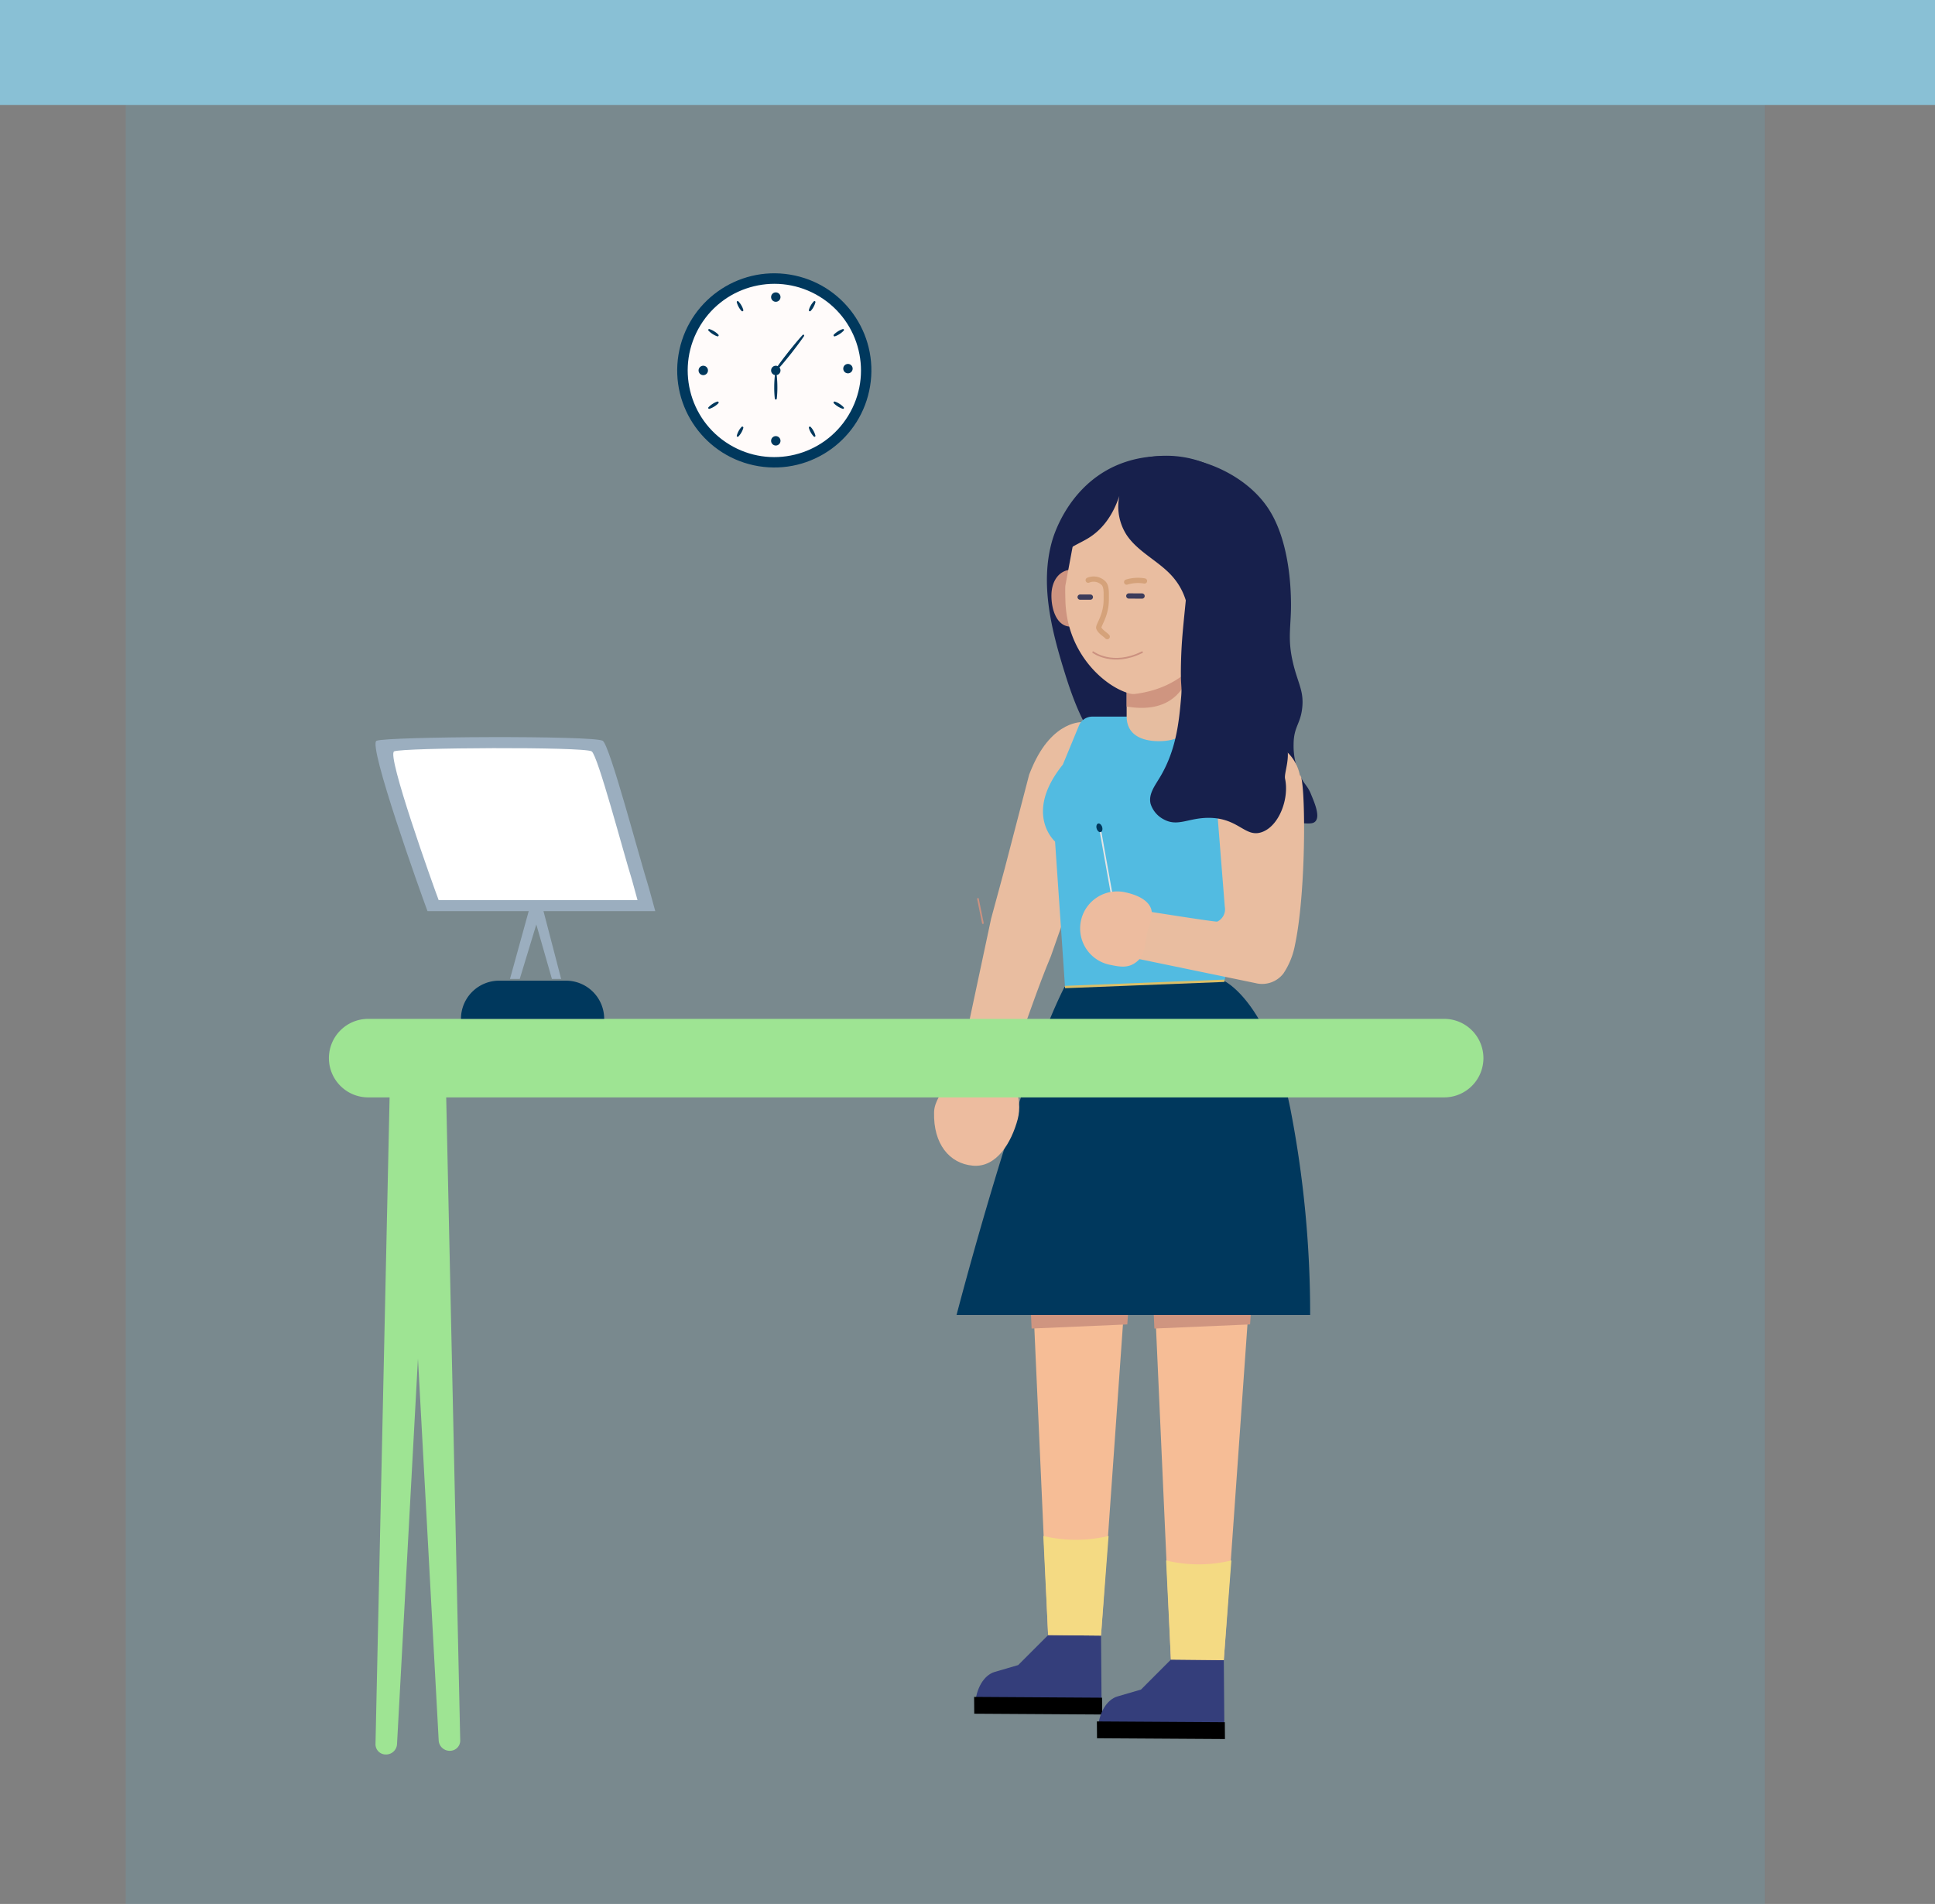 <svg xmlns="http://www.w3.org/2000/svg" width="608" height="598.258" viewBox="0 0 608 598.258">
  <rect x="0" y="0" width="608" height="598.258" fill="#808080" stroke="none"/>
  <g id="Group_924" data-name="Group 924" transform="translate(-1172 -331.621)">
    <rect id="Rectangle_268" data-name="Rectangle 268" width="515" height="581" transform="translate(1211.5 348.879)" fill="#52bbe1" opacity="0.15"/>
    <path id="Path_2150" data-name="Path 2150" d="M368.586,302.749c-3.1-9.844-12.313-44.96-14.523-46.284-2.849-1.708-67.744-1.364-71.067,0-2.829,1.161,13.9,47.894,16.015,53.535h71.565l-1.99-7.251Z" transform="translate(1007.317 307.922)" fill="#9baebf"/>
    <path id="Path_2151" data-name="Path 2151" d="M363.263,300.2c-2.7-8.6-10.752-39.256-12.681-40.412-2.488-1.492-59.15-1.191-62.051,0-2.47,1.013,12.134,41.817,13.983,46.743H365l-1.737-6.331Z" transform="translate(1007.317 307.922)" fill="#fff"/>
    <g id="Group_873" data-name="Group 873" transform="translate(1465.486 474.824)">
      <path id="Path_1520" data-name="Path 1520" d="M131.927,252.211l6.126,136.676,16.618.164,9.654-136.841Z" transform="translate(-102.213 -18.311)" fill="#f6bd96"/>
      <path id="Path_1521" data-name="Path 1521" d="M163.137,370.24l-9.4,9.413-7.372,2.155c-3.389.99-5.9,5.2-6.158,10.333l-.123,2.4,39.876.249-.2-24.386Z" transform="translate(-127.292 0.337)" fill="#343e7b"/>
      <path id="Path_1522" data-name="Path 1522" d="M180.178,392.54l-40.194-.247-.044-5.283,40.2.251.044,5.283" transform="translate(-127.348 2.986)"/>
      <path id="Path_1523" data-name="Path 1523" d="M163.411,283.382l-.208,2.958-30.065,1.3-.191-4.257Z" transform="translate(-102.48 -13.386)" fill="#cf9580"/>
      <path id="Path_1524" data-name="Path 1524" d="M156.331,374.655l2.379-31.318a43.857,43.857,0,0,1-20.5,0l1.505,31.15Z" transform="translate(-103.868 -3.914)" fill="#f4da83"/>
      <path id="Path_1525" data-name="Path 1525" d="M98.611,258.863l6.132,136.676,16.62.164,9.651-136.841Z" transform="translate(-30.32 -17.26)" fill="#f6bd96"/>
      <path id="Path_1526" data-name="Path 1526" d="M129.812,376.891l-9.4,9.413-7.373,2.155c-3.388.99-5.9,5.2-6.157,10.333l-.116,2.4,39.874.249-.2-24.385Z" transform="translate(-55.391 1.388)" fill="#343e7b"/>
      <path id="Path_1527" data-name="Path 1527" d="M146.868,399.2l-40.2-.251-.044-5.283,40.2.251.044,5.283" transform="translate(-55.458 4.037)"/>
      <path id="Path_1528" data-name="Path 1528" d="M130.1,283.382l-.21,2.958-30.065,1.3-.191-4.257Z" transform="translate(-30.587 -13.386)" fill="#cf9580"/>
      <path id="Path_1529" data-name="Path 1529" d="M123.016,381.307l2.379-31.318a43.856,43.856,0,0,1-20.5,0l1.505,31.15Z" transform="translate(-31.974 -2.863)" fill="#f4da83"/>
      <path id="Path_1530" data-name="Path 1530" d="M167.5,192.686s13.943,6.276,20.816,39.8a336.576,336.576,0,0,1,6.3,65.225H83.508s19.276-74.183,33.914-103.061Z" transform="translate(-76.437 -27.715)" fill="#00385d"/>
      <path id="Path_1533" data-name="Path 1533" d="M151.2,66.873c6.687,10.218,6.991,25.36,7.064,28.934.157,7.843-1.241,11.442.623,19.414,1.518,6.509,3.51,8.84,2.9,14.286-.57,5.092-2.689,5.864-2.7,11.463a22.417,22.417,0,0,0,2.045,9.8c1.383,2.9,2.3,2.973,3.466,5.887.821,2.047,2.919,6.62,1.388,8.379-.934,1.071-2.413.834-10.579-.008-7.748-.8-8.017-.672-9.343-1.261-4.569-2.033-7.254-6.172-8.7-8.409-3.106-4.787-2.621-7.051-5-8.005-3.31-1.328-7.709,1.666-8.626,2.3-2.238,1.527-2.293,2.536-3.731,3.206-4.26,1.986-9.615-2.85-12.315-4-11.319-4.833-16.653-18.1-20.433-30.211-4.215-13.5-7.932-28.08-4.044-41.684C84.177,73.6,88.4,61.9,99.716,55.148,117.136,44.761,141.651,52.282,151.2,66.873Z" transform="translate(-46.11 -50.207)" fill="#17204c"/>
      <path id="Path_1534" data-name="Path 1534" d="M136.2,235.146l10.847-50.9,4.232-15.605L159,138.994c.268-.723.551-1.366.831-2.025l.049-.171.019.006c6.494-15.15,16.043-14.3,16.043-14.3l.3,19.035,10.031,2.91-9.655,20.9,0,.285-.138.009-10.644,30.376c-4.061,9.654-7.833,21.182-8.054,21.2l-5.358,21.674Z" transform="translate(-129.108 -38.805)" fill="#e9bda0"/>
      <path id="Path_1535" data-name="Path 1535" d="M162.459,230.074c-.261,9.91,4.8,16.141,12.223,16.777s12.086-7.257,14.058-14.6c.834-3.1.629-7.328-1.031-9.792-2.206-3.264-6.96-3.8-11.8-4.217-3.435-.3-7.937-2.323-9.933,3.035C164.853,224.295,162.548,226.6,162.459,230.074Z" transform="translate(-162.449 -23.776)" fill="#edbc9f"/>
      <line id="Line_110" data-name="Line 110" x2="1.549" y2="7.63" transform="translate(13.799 139.234)" fill="none" stroke="#cb9180" stroke-linecap="round" stroke-linejoin="round" stroke-width="0.524"/>
      <path id="Path_1536" data-name="Path 1536" d="M137.449,121l20.735.9a8.475,8.475,0,0,1,7.559,11.473L147.91,204.014l-50.08,1.969L94.7,160.267s-10-8.742,2.449-24.183l5.066-12.275a4.53,4.53,0,0,1,4.188-2.8Z" transform="translate(-56.673 -39.04)" fill="#52bbe1"/>
      <line id="Line_111" data-name="Line 111" x1="50.08" y2="1.969" transform="translate(41.154 164.971)" fill="none" stroke="#dcbf66" stroke-miterlimit="10" stroke-width="0.74"/>
      <path id="Path_1538" data-name="Path 1538" d="M122.458,127.721a13.2,13.2,0,0,1,8.36.771,13.753,13.753,0,0,1,7.989,9.91h0c1.794,0,2.2,35.687-1.523,53.28a24.179,24.179,0,0,1-3.607,8.984,8.438,8.438,0,0,1-8.81,3.077l-38.3-7.915c-1.991-.5-1.3-15.53-1.3-15.53s27.126,4.331,27.587,4.119a4.288,4.288,0,0,0,2.365-4.652l-2.736-34.417A13.661,13.661,0,0,1,122.458,127.721Z" transform="translate(-23.86 -38.035)" fill="#e9bda0"/>
      <path id="Path_1539" data-name="Path 1539" d="M136.067,123.963V102.284H115.811v21.679c0,5.593,4.535,7.726,10.128,7.726h0C131.532,131.689,136.067,129.556,136.067,123.963Z" transform="translate(-55.292 -41.998)" fill="#e6bda0"/>
      <path id="Path_1540" data-name="Path 1540" d="M136.051,98.656s3.181,26.779-21,22.723l.021-12.117Z" transform="translate(-54.529 -42.571)" fill="#cf9580"/>
      <path id="Path_1541" data-name="Path 1541" d="M141.05,89.08c-.067,4.4,1.582,9.889,5.985,9.959s8.61-5.432,8.677-9.835a7.97,7.97,0,0,0-7.848-8.091C143.461,81.044,141.117,84.68,141.05,89.08Z" transform="translate(-104.162 -45.343)" fill="#ce9480"/>
      <path id="Path_1542" data-name="Path 1542" d="M124.477,124.092c13.129-1.71,22-9.351,28.758-25.106L157.4,72.709A6.475,6.475,0,0,0,152,65.317l-30.2-8.921c-6.308-.984-14.548,7.168-15.534,13.478l-3.75,20.117c-.126.787-.023,4.066,0,4.864.486,16.8,12.64,27.162,20.229,29.135A4.536,4.536,0,0,0,124.477,124.092Z" transform="translate(-61.238 -49.26)" fill="#e9bda0"/>
      <path id="Path_1543" data-name="Path 1543" d="M129.118,103.536s6.121,4.622,15.369,0" transform="translate(-79.121 -41.8)" fill="none" stroke="#cb9180" stroke-linecap="round" stroke-linejoin="round" stroke-width="0.524"/>
      <path id="Path_1544" data-name="Path 1544" d="M103.03,92.171a7.448,7.448,0,0,0,7.332,7.561h0a7.447,7.447,0,0,0,.229-14.893h0a7.447,7.447,0,0,0-7.561,7.331Z" transform="translate(-22.348 -44.754)" fill="#e9bda0"/>
      <path id="Path_1545" data-name="Path 1545" d="M118.293,75.007c3.226,4.916,8.832,7.657,13.082,11.718,7.957,7.613,6.97,16.9,7.067,29.066,10.889-5.269,18.949-13.643,22.006-25.354s-.376-25.2-9.544-33.1c-9.885-8.517-25.308-9.316-36.587-2.754s-18.11,19.65-18.162,32.7c-.623-2.7,1.094-5.452,3.279-7.159s4.835-2.7,7.176-4.188c5.591-3.556,8.634-9.48,10.246-15.719A16.526,16.526,0,0,0,118.293,75.007Z" transform="translate(-57.854 -50.223)" fill="#17204c"/>
      <path id="Path_1546" data-name="Path 1546" d="M93.8,161.052a8.336,8.336,0,0,1-4.083-4.844c-.764-3.123,1.365-5.7,3.122-8.7,4.9-8.366,5.777-16.878,6.456-24.674.373-4.29-.229-2.8-.029-11.061.171-7.032.683-11.111,1.73-21.793.415-4.257,1.011-10.5,1.677-18.178,19.253,11.763,23.843,21.8,24.06,29.151.274,9.345-2.49,10.944,0,21.887a83.039,83.039,0,0,0,5.231,13.677c2.168,4.514-.42,9.848,0,11.8,1.337,6.223-1.869,14.9-7.342,16.776-5.206,1.788-7.177-4.392-16.44-4.5C101.639,160.508,98.3,163.533,93.8,161.052Z" transform="translate(-21.664 -46.814)" fill="#17204c"/>
      <path id="Path_1547" data-name="Path 1547" d="M64.149,51.191" transform="translate(76.45 -50.07)" fill="#17204c"/>
      <path id="Path_1548" data-name="Path 1548" d="M144.548,101.78c-.889-.915-2.2-1.551-2.666-2.744-.115-1.013,2.45-3.966,2.362-9.259-.03-1.513.215-3.847-.945-4.88a4.4,4.4,0,0,0-4.728-.859" transform="translate(-90.13 -44.935)" fill="none" stroke="#d5a27a" stroke-linecap="round" stroke-linejoin="round" stroke-width="1.651"/>
      <path id="Path_1549" data-name="Path 1549" d="M133.286,88.293c-1.094-.025-2.779-.032-4.169-.02" transform="translate(-67.919 -44.212)" fill="none" stroke="#3c3c5b" stroke-linecap="round" stroke-miterlimit="10" stroke-width="1.651"/>
      <path id="Path_1550" data-name="Path 1550" d="M146.361,88.582c-.862,0-2.264-.006-3.21,0" transform="translate(-97.245 -44.163)" fill="none" stroke="#3c3c5b" stroke-linecap="round" stroke-miterlimit="10" stroke-width="1.651"/>
      <path id="Path_1551" data-name="Path 1551" d="M134.063,84.223a12.192,12.192,0,0,0-5.6.354" transform="translate(-67.939 -44.879)" fill="none" stroke="#d5a27a" stroke-linecap="round" stroke-miterlimit="10" stroke-width="1.651"/>
      <g id="Group_871" data-name="Group 871" transform="translate(51.011 115.545)">
        <rect id="Rectangle_146" data-name="Rectangle 146" width="30.152" height="0.502" transform="translate(6.32 32.082) rotate(-100.121)" fill="#e5e5e5"/>
        <path id="Path_1605" data-name="Path 1605" d="M139.966,151.631c.226.74.792,1.223,1.265,1.08s.676-.863.45-1.6-.792-1.223-1.265-1.082S139.741,150.89,139.966,151.631Z" transform="translate(-139.874 -150.004)" fill="#00385d"/>
      </g>
      <path id="Path_1537" data-name="Path 1537" d="M135.747,191.479c3.268.675,6.155,1.311,8.983-1.371,2.08-1.972,2-4.853,2.622-7.881.616-2.981,2.4-6.027,1.3-8.624-1.192-2.8-4.879-4.234-8.187-4.92a11.64,11.64,0,1,0-4.713,22.8Z" transform="translate(-80.564 -31.546)" fill="#edbc9f"/>
    </g>
    <path id="Path_2152" data-name="Path 2152" d="M324.928,331.293l6.628-24h3.74l-7.3,24Z" transform="translate(1007.317 307.922)" fill="#9baebf"/>
    <path id="Path_2153" data-name="Path 2153" d="M341,331.293l-6.249-24h-3.527l6.879,24Z" transform="translate(1007.317 307.922)" fill="#9baebf"/>
    <g id="Group_874" data-name="Group 874" transform="translate(5436.937 20270.508)">
      <circle id="Ellipse_99" data-name="Ellipse 99" cx="30.499" cy="30.499" r="30.499" transform="matrix(0.162, -0.987, 0.987, 0.162, -4056.688, -19797.34)" fill="#00385d"/>
      <circle id="Ellipse_100" data-name="Ellipse 100" cx="27.211" cy="27.211" r="27.211" transform="matrix(0.521, -0.854, 0.854, 0.521, -4059.044, -19813.418)" fill="#fffbfa"/>
      <path id="Path_1553" data-name="Path 1553" d="M-795.195,119.16a1.474,1.474,0,0,1-1.475,1.475,1.474,1.474,0,0,1-1.474-1.475,1.474,1.474,0,0,1,1.474-1.474A1.474,1.474,0,0,1-795.195,119.16Z" transform="translate(-3224.501 -19941.648)" fill="#00385d"/>
      <path id="Path_1554" data-name="Path 1554" d="M-769.781,118.525A1.473,1.473,0,0,1-771.254,120a1.473,1.473,0,0,1-1.474-1.474,1.474,1.474,0,0,1,1.474-1.474A1.474,1.474,0,0,1-769.781,118.525Z" transform="translate(-3227.245 -19941.58)" fill="#00385d"/>
      <path id="Path_1555" data-name="Path 1555" d="M-795.195,93.321a1.474,1.474,0,0,1-1.475,1.475,1.474,1.474,0,0,1-1.474-1.475,1.474,1.474,0,0,1,1.474-1.474A1.474,1.474,0,0,1-795.195,93.321Z" transform="translate(-3224.501 -19938.859)" fill="#00385d"/>
      <path id="Path_1556" data-name="Path 1556" d="M-820.745,119.16a1.474,1.474,0,0,1-1.474,1.475,1.474,1.474,0,0,1-1.474-1.475,1.474,1.474,0,0,1,1.474-1.474A1.474,1.474,0,0,1-820.745,119.16Z" transform="translate(-3221.743 -19941.648)" fill="#00385d"/>
      <path id="Path_1557" data-name="Path 1557" d="M-795.195,143.95a1.474,1.474,0,0,1-1.475,1.474,1.474,1.474,0,0,1-1.474-1.474,1.474,1.474,0,0,1,1.474-1.475A1.474,1.474,0,0,1-795.195,143.95Z" transform="translate(-3224.501 -19944.324)" fill="#00385d"/>
      <path id="Path_1558" data-name="Path 1558" d="M-787.6,107.178c-1.243,1.836-2.6,3.583-3.949,5.334-1.383,1.726-2.758,3.458-4.259,5.09a.309.309,0,0,1-.436.019.309.309,0,0,1-.046-.4c1.242-1.837,2.609-3.575,3.97-5.318,1.392-1.719,2.78-3.441,4.279-5.074a.282.282,0,0,1,.4-.018A.283.283,0,0,1-787.6,107.178Z" transform="translate(-3224.695 -19940.467)" fill="#00385d"/>
      <path id="Path_1559" data-name="Path 1559" d="M-796.268,120.961a33.42,33.42,0,0,1,.21,3.7,30.417,30.417,0,0,1-.185,3.7.311.311,0,0,1-.349.267.31.31,0,0,1-.267-.267,30.441,30.441,0,0,1-.185-3.7,33.436,33.436,0,0,1,.211-3.7.284.284,0,0,1,.319-.245A.287.287,0,0,1-796.268,120.961Z" transform="translate(-3224.62 -19941.975)" fill="#00385d"/>
      <path id="Path_1560" data-name="Path 1560" d="M-782.783,95.264a6.217,6.217,0,0,1-.59,1.48,5.627,5.627,0,0,1-.933,1.286.322.322,0,0,1-.456-.013.324.324,0,0,1-.081-.287,5.644,5.644,0,0,1,.611-1.467,6.269,6.269,0,0,1,.956-1.275.3.3,0,0,1,.418.012A.3.3,0,0,1-782.783,95.264Z" transform="translate(-3225.937 -19939.189)" fill="#00385d"/>
      <path id="Path_1561" data-name="Path 1561" d="M-772.947,105.244a6.888,6.888,0,0,1-1.293,1.069,6.265,6.265,0,0,1-1.5.736.321.321,0,0,1-.4-.221.326.326,0,0,1,.067-.3,6.294,6.294,0,0,1,1.306-1.047,6.878,6.878,0,0,1,1.518-.714.294.294,0,0,1,.364.2A.3.3,0,0,1-772.947,105.244Z" transform="translate(-3226.875 -19940.252)" fill="#00385d"/>
      <path id="Path_1562" data-name="Path 1562" d="M-809.747,94.987a6.205,6.205,0,0,1,.956,1.275,5.621,5.621,0,0,1,.612,1.467.322.322,0,0,1-.25.382.324.324,0,0,1-.287-.081,5.657,5.657,0,0,1-.934-1.286,6.25,6.25,0,0,1-.589-1.48.3.3,0,0,1,.227-.351A.3.3,0,0,1-809.747,94.987Z" transform="translate(-3223.195 -19939.189)" fill="#00385d"/>
      <path id="Path_1563" data-name="Path 1563" d="M-819.919,104.768a6.86,6.86,0,0,1,1.518.714,6.278,6.278,0,0,1,1.307,1.047.321.321,0,0,1-.031.453.324.324,0,0,1-.3.067,6.249,6.249,0,0,1-1.5-.736,6.83,6.83,0,0,1-1.293-1.069.294.294,0,0,1,.028-.415A.3.3,0,0,1-819.919,104.768Z" transform="translate(-3222.11 -19940.252)" fill="#00385d"/>
      <path id="Path_1564" data-name="Path 1564" d="M-783.276,142.251a6.289,6.289,0,0,1-.956-1.274,5.663,5.663,0,0,1-.611-1.468.322.322,0,0,1,.249-.382.325.325,0,0,1,.288.081,5.628,5.628,0,0,1,.933,1.286,6.208,6.208,0,0,1,.59,1.481.3.3,0,0,1-.227.35A.3.3,0,0,1-783.276,142.251Z" transform="translate(-3225.937 -19943.963)" fill="#00385d"/>
      <path id="Path_1565" data-name="Path 1565" d="M-773.248,132.581a6.922,6.922,0,0,1-1.518-.715,6.219,6.219,0,0,1-1.307-1.047.322.322,0,0,1,.031-.453.326.326,0,0,1,.3-.067,6.254,6.254,0,0,1,1.5.736,6.924,6.924,0,0,1,1.293,1.07.294.294,0,0,1-.028.415A.3.3,0,0,1-773.248,132.581Z" transform="translate(-3226.875 -19943.008)" fill="#00385d"/>
      <path id="Path_1566" data-name="Path 1566" d="M-810.239,141.975a6.244,6.244,0,0,1,.59-1.481,5.655,5.655,0,0,1,.933-1.286.322.322,0,0,1,.457.013.326.326,0,0,1,.081.287,5.7,5.7,0,0,1-.612,1.468,6.222,6.222,0,0,1-.956,1.274.3.3,0,0,1-.417-.012A.3.3,0,0,1-810.239,141.975Z" transform="translate(-3223.195 -19943.963)" fill="#00385d"/>
      <path id="Path_1567" data-name="Path 1567" d="M-820.221,132.105a6.869,6.869,0,0,1,1.293-1.07,6.249,6.249,0,0,1,1.5-.736.322.322,0,0,1,.4.221.325.325,0,0,1-.067.3,6.221,6.221,0,0,1-1.307,1.047,6.884,6.884,0,0,1-1.518.715.294.294,0,0,1-.363-.2A.3.3,0,0,1-820.221,132.105Z" transform="translate(-3222.11 -19943.008)" fill="#00385d"/>
    </g>
    <line id="Line_144" data-name="Line 144" x2="608" transform="translate(1172 348.121)" fill="none" stroke="#89c0d5" stroke-width="33"/>
    <path id="Path_2154" data-name="Path 2154" d="M1206.645,1576.247h-.3a3.212,3.212,0,0,1-3.111-3.372l4.718-216.546,13.9-1.716L1210,1572.891A3.451,3.451,0,0,1,1206.645,1576.247Z" transform="translate(86.755 -693.336)" fill="#9ee493"/>
    <path id="Rectangle_270" data-name="Rectangle 270" d="M12.337,0H350.419a12.338,12.338,0,0,1,12.338,12.338v0a12.338,12.338,0,0,1-12.338,12.338H12.337A12.337,12.337,0,0,1,0,12.339v0A12.337,12.337,0,0,1,12.337,0Z" transform="translate(1275.351 651.766)" fill="#9ee493"/>
    <path id="Path_2155" data-name="Path 2155" d="M1218.446,1576.248h.3a3.213,3.213,0,0,0,3.111-3.372l-4.718-216.547-13.9-1.717,11.852,218.279A3.451,3.451,0,0,0,1218.446,1576.248Z" transform="translate(94.745 -694.496)" fill="#9ee493"/>
    <path id="Rectangle_271" data-name="Rectangle 271" d="M12,0H33A12,12,0,0,1,45,12v0a0,0,0,0,1,0,0H0a0,0,0,0,1,0,0v0A12,12,0,0,1,12,0Z" transform="translate(1316.842 639.766)" fill="#00385d"/>
  </g>
</svg>
